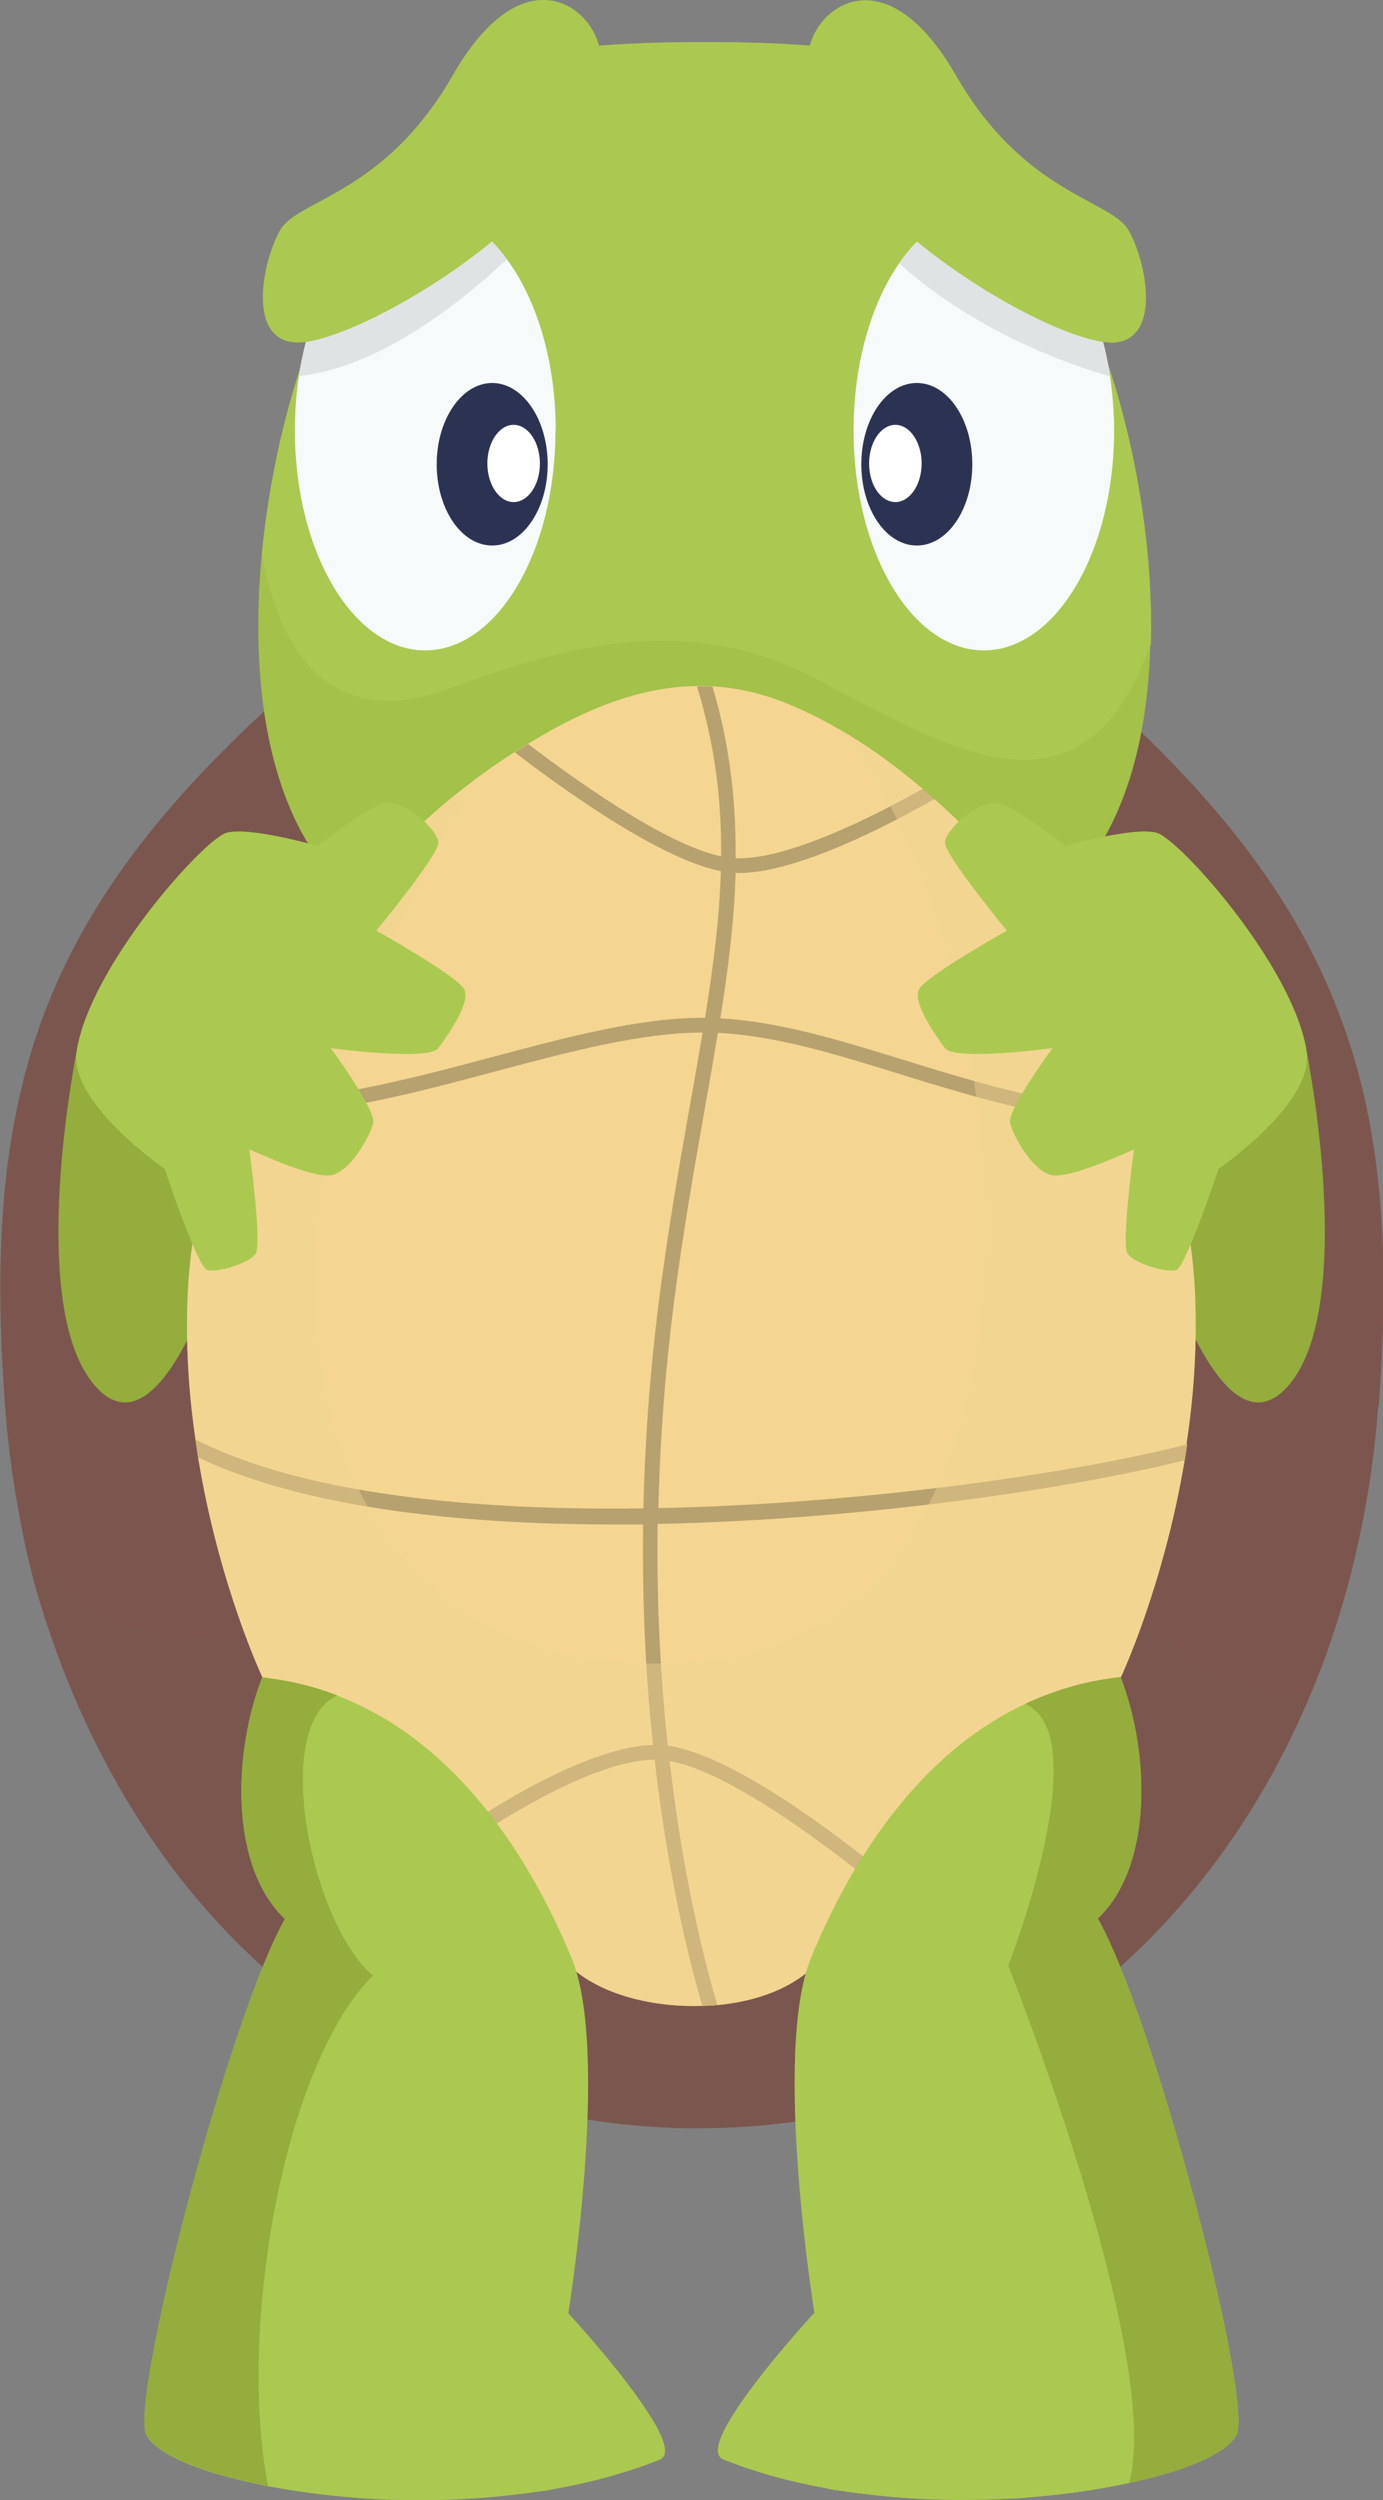 <?xml version="1.0" encoding="UTF-8"?>
<svg xmlns="http://www.w3.org/2000/svg" viewBox="0 0 51.59 93.22">
  <rect x="0" y="0" width="51.59" height="93.22" fill="#808080" stroke="none"/>
  <defs>
    <style>
      .cls-1, .cls-2 {
        fill: #abc950;
      }

      .cls-3 {
        fill: #2c3352;
      }

      .cls-4, .cls-5, .cls-6 {
        fill: #7c564e;
      }

      .cls-7 {
        fill: #f7fafa;
      }

      .cls-8 {
        fill: #fff;
      }

      .cls-9 {
        fill: #e0e3e3;
      }

      .cls-9, .cls-10, .cls-5, .cls-11, .cls-12 {
        mix-blend-mode: multiply;
      }

      .cls-10 {
        opacity: .3;
      }

      .cls-10, .cls-13 {
        fill: #94ad3d;
      }

      .cls-2, .cls-5, .cls-11, .cls-6 {
        opacity: .4;
      }

      .cls-2, .cls-6 {
        mix-blend-mode: screen;
      }

      .cls-14 {
        isolation: isolate;
      }

      .cls-11, .cls-15 {
        fill: #f4d692;
      }

      .cls-16 {
        fill: #b7a16e;
      }

      .cls-12 {
        opacity: .5;
      }
    </style>
  </defs>
  <g class="cls-14">
    <g id="Layer_2" data-name="Layer 2">
      <g id="_1" data-name="1">
        <g>
          <path class="cls-4" d="M51.41,52.45c-.16,2.14-.5,4.2-1,6.16-.04.18-.09.36-.14.54-.38,1.39-.83,2.72-1.37,4-2.66,6.37-7.2,11.35-12.93,14.09-2.98,1.43-6.41,2.11-9.88,2.11-.19,0-.37,0-.55,0-4.82-.1-9.67-1.52-13.4-4.15-5.48-3.85-9.01-9.7-10.82-16.05-.05-.18-.1-.36-.14-.54-.12-.47-.23-.94-.32-1.41-.32-1.53-.55-3.12-.67-4.75-.34-4.58-.23-8.43.63-11.95.15-.62.32-1.22.52-1.82.06-.17.12-.34.17-.51,1.55-4.3,4.42-8.19,9.25-12.46l9.97-1.03.07-1.04,5.01.52,5.01-.52.06,1.04,9.97,1.03c4.83,4.27,7.7,8.16,9.24,12.46.06.17.12.34.18.51.14.41.26.83.38,1.25,1,3.67,1.14,7.69.78,12.51Z"/>
          <path class="cls-6" d="M50.64,39.94c-11.55,2.06-40.47,6.44-49.83.56.15-.62.32-1.22.52-1.82.06-.17.12-.34.17-.51,1.55-4.3,4.42-8.19,9.25-12.46l9.97-1.03.07-1.04,5.01.52,5.01-.52.06,1.04,9.97,1.03c4.83,4.27,7.7,8.16,9.24,12.46.06.17.12.34.18.51.14.41.26.83.38,1.25Z"/>
          <path class="cls-5" d="M41.26,57.62l-29.17,2.92s-7.53,2.64-11.24-3.34c.09.48.2.95.32,1.41.04.18.09.36.14.54,1.82,6.36,5.35,12.2,10.82,16.05,3.73,2.62,8.57,4.05,13.4,4.15.19,0,.37,0,.55,0,3.47,0,6.91-.69,9.88-2.11,5.72-2.74,10.26-7.72,12.93-14.09-6.22-.18-7.64-5.53-7.64-5.53Z"/>
          <g class="cls-12">
            <path class="cls-4" d="M1.18,58.61c.04.18.09.36.14.54,2.18-.28,6.39-1.12,8.31-3.49l-.43-.34c-1.8,2.23-5.94,3.03-8.03,3.29Z"/>
            <path class="cls-4" d="M4.82,39.58c-.91-.52-2.24-1.03-3.3-1.4h0c-.06.17-.12.34-.17.51,1.05.37,2.34.87,3.21,1.36l.27-.47Z"/>
            <path class="cls-4" d="M42.39,55.32l-.43.34c1.92,2.37,6.13,3.21,8.31,3.49.05-.18.1-.36.14-.54-2.09-.27-6.23-1.06-8.03-3.29Z"/>
            <path class="cls-4" d="M50.26,38.69c-.06-.17-.12-.34-.17-.51h0c-1.07.37-2.4.89-3.3,1.4l.27.47c.86-.5,2.16-1,3.21-1.36Z"/>
            <path class="cls-4" d="M25.56,73.8c-.28,1.81-.17,3.99-.02,5.55.19,0,.37,0,.55,0-.15-1.54-.27-3.71,0-5.48l-.54-.08Z"/>
          </g>
          <path class="cls-1" d="M42.91,24.04c-.12,4.32-1.38,8.33-4.63,10.18-3.77,2.14-8.62,1.57-12-.09-3.38,1.66-8.23,2.23-12,.09-4.1-2.33-5.04-8.1-4.51-13.6.27-2.81.92-5.55,1.72-7.73l7.15-9.41,1.12-1.47s2.3-.46,6.53-.44c4.23-.02,6.53.44,6.53.44l2.21,2.91,6.06,7.97c1.13,3.06,1.95,7.23,1.84,11.15Z"/>
          <path class="cls-2" d="M33.61,3.47c-3.83,2.37-9.12,3.1-14.04-.18l.18-1.28s2.3-.46,6.53-.44c4.23-.02,6.53.44,6.53.44l.79,1.46Z"/>
          <path class="cls-10" d="M42.91,24.04c-.12,4.32-1.38,8.33-4.63,10.18-3.77,2.14-8.62,1.57-12-.09-3.38,1.66-8.23,2.23-12,.09-4.1-2.33-5.04-8.1-4.51-13.6.94,5.33,3.86,6.19,6.88,5.09,4.01-1.46,8.75-3.01,13.67-.46,4.92,2.55,10.03,5.93,12.58-1.18,0-.01,0-.02.01-.03Z"/>
          <path class="cls-7" d="M20.72,16.05c0,4.53-2.18,8.2-4.86,8.2s-4.86-3.67-4.86-8.2c0-.7.05-1.38.15-2.03.54-3.55,2.44-6.17,4.71-6.17,1.16,0,2.22.68,3.05,1.82,1.11,1.5,1.82,3.8,1.82,6.38Z"/>
          <path class="cls-3" d="M20.43,17.31c0,1.67-.92,3.03-2.07,3.03s-2.07-1.36-2.07-3.03.93-3.03,2.07-3.03,2.07,1.36,2.07,3.03Z"/>
          <path class="cls-8" d="M20.14,17.28c0,.8-.44,1.44-.98,1.44s-.98-.65-.98-1.44.44-1.44.98-1.44.98.65.98,1.44Z"/>
          <path class="cls-7" d="M41.56,16.05c0,4.53-2.18,8.2-4.86,8.2s-4.86-3.67-4.86-8.2c0-2.49.66-4.73,1.7-6.23.85-1.23,1.95-1.97,3.16-1.97,2.27,0,4.18,2.63,4.71,6.19.09.65.15,1.32.15,2.01Z"/>
          <path class="cls-9" d="M18.91,9.67c-1.92,1.79-4.89,4.06-7.76,4.35.54-3.55,2.44-6.17,4.71-6.17,1.16,0,2.22.68,3.05,1.82Z"/>
          <path class="cls-9" d="M41.42,14.04c-3.97-1.17-6.52-3-7.88-4.22.85-1.23,1.95-1.97,3.16-1.97,2.27,0,4.18,2.63,4.71,6.19Z"/>
          <path class="cls-3" d="M32.13,17.31c0,1.67.92,3.03,2.07,3.03s2.07-1.36,2.07-3.03-.92-3.03-2.07-3.03-2.07,1.36-2.07,3.03Z"/>
          <path class="cls-8" d="M32.42,17.28c0,.8.44,1.44.98,1.44s.98-.65.98-1.44-.44-1.44-.98-1.44-.98.65-.98,1.44Z"/>
          <path class="cls-13" d="M2.86,39.2s-1.94,9.6.73,12.52c2.67,2.92,5.1-6.32,5.1-6.32l-2.07-6.93-3.77.73Z"/>
          <path class="cls-13" d="M48.74,39.2s1.94,9.6-.73,12.52c-2.67,2.92-5.1-6.32-5.1-6.32l2.07-6.93,3.77.73Z"/>
          <path class="cls-15" d="M44.28,53.86c-.03.2-.06.4-.09.59-.79,4.72-2.38,8.09-2.38,8.09,0,0-6.32,1.46-8.14,5.47-.25.55-.52,1.14-.81,1.74-.08.17-.16.34-.25.5-.83,1.6-1.89,3.15-3.48,3.9-.68.32-1.5.53-2.37.61-.18.02-.37.03-.56.03-1.71.06-3.51-.35-4.67-1.25-1.66-1.29-2.62-3.37-3.47-5.25-.04-.09-.09-.19-.13-.28-.03-.07-.07-.15-.11-.22-1.94-3.85-8.03-5.25-8.03-5.25,0,0-1.62-3.42-2.4-8.2-.03-.22-.07-.44-.1-.67-.23-1.59-.36-3.32-.3-5.11.06-1.89.39-3.76.93-5.56.15-.51.32-1.01.51-1.51.06-.18.13-.35.2-.53,1.89-4.74,5.23-9.1,9.38-12.11.39-.29.79-.56,1.19-.81.16-.11.33-.21.5-.31.33-.2.66-.39,1-.58,1.76-.95,3.49-1.55,5.29-1.57.19,0,.38,0,.58.01.92.05,1.85.26,2.81.65.63.26,1.24.56,1.83.9,1.13.63,2.19,1.41,3.19,2.26.15.12.3.25.44.38,1.1.97,2.11,2.02,3.05,3.08,2.22,2.51,4.07,5.44,5.25,8.59.07.18.13.36.2.55.74,2.1,1.18,4.3,1.25,6.54.06,1.86-.08,3.65-.33,5.29Z"/>
          <path class="cls-16" d="M24.53,56.83c-.04,3.07.12,5.84.38,8.26,2.48.34,6.6,3.55,7.95,4.66-.08.17-.16.34-.25.5-1.19-.97-5.26-4.18-7.63-4.59.51,4.44,1.34,7.62,1.78,9.1-.18.02-.37.03-.56.03-.46-1.57-1.28-4.77-1.78-9.18-1.99.01-4.94,1.76-6.36,2.68-.04-.09-.09-.19-.13-.28-.03-.07-.07-.15-.11-.22,1.47-.95,4.43-2.67,6.54-2.73-.26-2.42-.41-5.18-.37-8.22-.36,0-.72,0-1.09,0-5.91,0-11.64-.66-15.51-2.5-.03-.22-.07-.44-.1-.67,3.99,2.03,10.3,2.66,16.71,2.57.05-2.12.19-4.37.46-6.74.36-3.11.85-5.87,1.28-8.31.17-.93.32-1.83.47-2.69-2.28,0-4.92.7-7.7,1.44-3.41.91-6.91,1.85-10.08,1.56.06-.18.13-.35.2-.53,3.03.23,6.43-.68,9.74-1.56,2.85-.76,5.56-1.48,7.93-1.46.31-1.93.54-3.72.59-5.47-2.32-.45-6.03-3.16-7.69-4.43.16-.11.33-.21.5-.31,1.68,1.28,5.09,3.74,7.2,4.19.02-2.09-.23-4.15-.9-6.34.19,0,.38,0,.58.01.65,2.2.88,4.29.86,6.4,1.94.08,5.26-1.62,6.98-2.59.15.12.3.25.44.38-1.68.96-5.13,2.76-7.29,2.76-.04,0-.09,0-.13,0-.05,1.76-.27,3.55-.57,5.42,2.21.12,4.44.81,6.81,1.54,2.81.87,5.93,1.84,9.49,1.95.07.18.13.36.2.55-3.73-.08-6.95-1.08-9.86-1.98-2.35-.73-4.56-1.41-6.73-1.52-.15.9-.31,1.83-.48,2.78-.43,2.43-.92,5.18-1.28,8.27-.27,2.34-.41,4.57-.46,6.67,7.88-.16,15.83-1.37,19.73-2.38-.03.2-.06.4-.09.59-4.06,1.03-11.88,2.22-19.66,2.38Z"/>
          <path class="cls-11" d="M44.28,53.86c-.03.2-.06.4-.09.59-.79,4.72-2.38,8.09-2.38,8.09,0,0-6.32,1.46-8.14,5.47-.25.55-.52,1.14-.81,1.74-.08.17-.16.34-.25.5-.83,1.6-1.89,3.15-3.48,3.9-.68.32-1.5.53-2.37.61-.18.02-.37.03-.56.03-1.71.06-3.51-.35-4.67-1.25-1.66-1.29-2.62-3.37-3.47-5.25-.04-.09-.09-.19-.13-.28-.03-.07-.07-.15-.11-.22-1.94-3.85-8.03-5.25-8.03-5.25,0,0-1.62-3.42-2.4-8.2-.03-.22-.07-.44-.1-.67-.23-1.59-.36-3.32-.3-5.11.06-1.89.39-3.76.93-5.56.15-.51.32-1.01.51-1.51.06-.18.13-.35.2-.53,1.89-4.74,5.23-9.1,9.38-12.11-10.5,16.38-7.64,34.19,7.75,33.13,15.72-1.08,11.74-28.31,5.45-34.83,1.13.63,2.19,1.41,3.19,2.26.15.12.3.25.44.38,1.1.97,2.11,2.02,3.05,3.08,2.22,2.51,4.07,5.44,5.25,8.59.07.18.13.36.2.55.74,2.1,1.18,4.3,1.25,6.54.06,1.86-.08,3.65-.33,5.29Z"/>
          <path class="cls-1" d="M2.86,39.2c-.3,1.92,3.28,4.38,3.28,4.38,0,0,1.22,3.65,1.58,3.77.36.12,1.58-.24,1.82-.61.24-.36-.24-3.89-.24-3.89,0,0,2.31,1.09,3.04.97.73-.12,1.46-1.46,1.58-1.94.12-.49-1.58-2.8-1.58-2.8,0,0,3.65.49,4.01,0,.36-.49,1.22-1.7.97-2.19-.24-.49-3.28-2.19-3.28-2.19,0,0,2.31-2.8,2.31-3.28s-1.34-1.7-2.07-1.46-2.43,1.58-2.43,1.58c0,0-2.55-.73-3.4-.49s-5.1,4.98-5.59,8.14Z"/>
          <path class="cls-1" d="M48.74,39.2c.3,1.92-3.28,4.38-3.28,4.38,0,0-1.22,3.65-1.58,3.77-.36.12-1.58-.24-1.82-.61-.24-.36.24-3.89.24-3.89,0,0-2.31,1.09-3.04.97-.73-.12-1.46-1.46-1.58-1.94-.12-.49,1.58-2.8,1.58-2.8,0,0-3.65.49-4.01,0-.36-.49-1.22-1.7-.97-2.19.24-.49,3.28-2.19,3.28-2.19,0,0-2.31-2.8-2.31-3.28s1.34-1.7,2.07-1.46c.73.24,2.43,1.58,2.43,1.58,0,0,2.55-.73,3.4-.49.85.24,5.1,4.98,5.59,8.14Z"/>
          <path class="cls-1" d="M24.79,91.52c-.03.09-.09.15-.18.19-1.21.48-2.52.84-3.86,1.08-.19.04-.39.07-.58.1-.04,0-.07.01-.11.01-.19.03-.39.06-.58.08-1.56.2-3.13.27-4.64.23-.2,0-.41-.01-.61-.02-.12,0-.24-.01-.37-.02-.2-.01-.39-.02-.58-.04-1.17-.09-2.28-.24-3.27-.43-.66-.13-1.27-.27-1.81-.43-.2-.05-.38-.11-.56-.17-1.31-.44-2.13-.97-2.23-1.47-.36-1.94,3.16-15.43,5.22-19.08-2.07-1.95-1.94-6.2-.85-9,1.01.11,1.94.34,2.8.67,4.86,1.86,7.5,6.79,8.74,9.78,1.46,3.52-.12,13.25-.12,13.25,0,0,2.14,2.31,3.12,3.94.35.58.55,1.07.46,1.34Z"/>
          <g class="cls-12">
            <path class="cls-1" d="M17.6,75.19c-.95,0-1.79-.38-2.03-.98-.1-.25-.22-.89.77-1.45.13-.08.3-.03.37.1.07.13.03.3-.1.37-.26.15-.67.44-.53.78.17.42,1.12.84,2.28.54.49-.12.75-.37.75-.74,0-.68-.85-1.71-1.97-2.01-.15-.04-.23-.19-.19-.33.04-.15.19-.23.33-.19,1.27.34,2.38,1.53,2.37,2.54,0,.62-.43,1.09-1.16,1.27-.3.07-.59.11-.88.11Z"/>
          </g>
          <g class="cls-12">
            <path class="cls-1" d="M13.87,93.17c-.2-.01-.39-.02-.58-.04-.38-1.41-.99-3.1-1.68-3.49-.65-.36-2.21,1.14-3.4,2.62-.2-.05-.38-.11-.56-.17,1-1.28,3.02-3.58,4.22-2.92.94.51,1.63,2.57,2.01,4Z"/>
            <path class="cls-1" d="M20.06,92.9c-.19.03-.39.06-.58.08-.57-1.02-1.45-2.22-2.32-2.22h-.07c-.83.06-1.67,1.3-2.25,2.44-.2,0-.41-.01-.61-.02.61-1.24,1.63-2.88,2.82-2.96,1.31-.09,2.42,1.59,3,2.68Z"/>
            <path class="cls-1" d="M24.79,91.52c-.97-1.17-2.03-2.18-2.51-1.99-.61.24-1.18,1.84-1.53,3.26-.19.04-.39.07-.58.1.3-1.31.94-3.47,1.91-3.86.61-.25,1.46.35,2.25,1.15.35.58.55,1.07.46,1.34Z"/>
          </g>
          <path class="cls-1" d="M46.18,90.62c-.09.5-.92,1.03-2.23,1.47-.18.06-.36.12-.56.17-.39.12-.82.22-1.27.32-1.12.24-2.42.44-3.81.54-.19.02-.39.03-.58.04-.12,0-.24.01-.37.02-.2,0-.4.01-.61.02-1.51.04-3.08-.02-4.64-.23-.19-.02-.39-.05-.58-.08-.04,0-.07-.01-.11-.01-.2-.03-.39-.06-.58-.1-1.34-.24-2.64-.59-3.86-1.08-.09-.04-.15-.1-.18-.19-.09-.27.11-.76.46-1.34.98-1.63,3.12-3.94,3.12-3.94,0,0-1.58-9.72-.12-13.25,1.17-2.84,3.6-7.4,7.98-9.45,1.07-.5,2.25-.86,3.56-1,1.09,2.8,1.22,7.05-.85,9,2.07,3.65,5.59,17.14,5.22,19.08Z"/>
          <g class="cls-12">
            <path class="cls-1" d="M34,75.19c.95,0,1.79-.38,2.03-.98.1-.25.22-.89-.77-1.45-.13-.08-.3-.03-.37.1-.07.13-.03.3.1.37.26.15.67.44.53.78-.17.42-1.12.84-2.28.54-.49-.12-.75-.37-.75-.74,0-.68.85-1.71,1.97-2.01.15-.04.23-.19.19-.33-.04-.15-.19-.23-.33-.19-1.27.34-2.38,1.53-2.37,2.54,0,.62.43,1.09,1.16,1.27.3.07.59.11.88.11Z"/>
          </g>
          <g class="cls-12">
            <path class="cls-1" d="M37.73,93.17c.2-.01.39-.02.58-.04.38-1.41.99-3.1,1.68-3.49.65-.36,2.21,1.14,3.4,2.62.2-.05.38-.11.56-.17-1-1.28-3.02-3.58-4.22-2.92-.94.51-1.63,2.57-2.01,4Z"/>
            <path class="cls-1" d="M31.53,92.9c.19.03.39.06.58.08.57-1.02,1.45-2.22,2.32-2.22h.07c.83.06,1.67,1.3,2.25,2.44.2,0,.41-.01.61-.02-.61-1.24-1.63-2.88-2.82-2.96-1.31-.09-2.42,1.59-3,2.68Z"/>
            <path class="cls-1" d="M26.8,91.52c.97-1.17,2.03-2.18,2.51-1.99.61.24,1.18,1.84,1.53,3.26.19.04.39.07.58.1-.3-1.31-.94-3.47-1.91-3.86-.61-.25-1.46.35-2.25,1.15-.35.58-.55,1.07-.46,1.34Z"/>
          </g>
          <path class="cls-13" d="M10.01,92.69c-.66-.13-1.27-.27-1.81-.43-.2-.05-.38-.11-.56-.17-1.31-.44-2.13-.97-2.23-1.47-.36-1.94,3.16-15.43,5.22-19.08-2.07-1.95-1.94-6.2-.85-9,1.01.11,1.94.34,2.8.67-2.52,1.18-.93,8.54,1.33,10.45-3.36,3.36-5.05,13.24-3.91,19.03Z"/>
          <path class="cls-13" d="M46.18,90.62c-.09.5-.92,1.03-2.23,1.47-.18.06-.36.12-.56.17-.39.12-.82.22-1.27.32,1.28-4.77-4.51-19.29-4.51-19.29,0,0,3.35-8.56.63-9.76,1.07-.5,2.25-.86,3.56-1,1.09,2.8,1.22,7.05-.85,9,2.07,3.65,5.59,17.14,5.22,19.08Z"/>
          <path class="cls-1" d="M22.25,4.02c-.16.59-.37.97-.37.97-2.19,4.13-8.81,7.78-10.76,7.78s-1.33-3.04-.67-4.19c.58-1,3.06-1.27,5.36-4.17.37-.46.73-.99,1.08-1.6,2.55-4.44,5.1-2.68,5.47-1.04.19.83.05,1.65-.12,2.25Z"/>
          <path class="cls-1" d="M41.44,12.77c-1.83,0-7.82-3.23-10.33-7.06-.16-.24-.3-.47-.43-.71,0,0-.85-1.58-.49-3.22.36-1.64,2.92-3.4,5.47,1.04.54.93,1.1,1.68,1.67,2.28,2.13,2.27,4.25,2.58,4.77,3.49.67,1.16,1.28,4.19-.67,4.19Z"/>
          <path class="cls-2" d="M22.36,1.77c.19.83.05,1.65-.12,2.25-1.77,1.22-4.09,1.99-6.43.38.37-.46.73-.99,1.08-1.6,2.55-4.44,5.1-2.68,5.47-1.04Z"/>
          <path class="cls-2" d="M37.34,5.09c-2.1,1.07-4.73,1.94-6.22.62-.16-.24-.3-.47-.43-.71,0,0-.85-1.58-.49-3.22.36-1.64,2.92-3.4,5.47,1.04.54.93,1.1,1.68,1.67,2.28Z"/>
        </g>
      </g>
    </g>
  </g>
</svg>